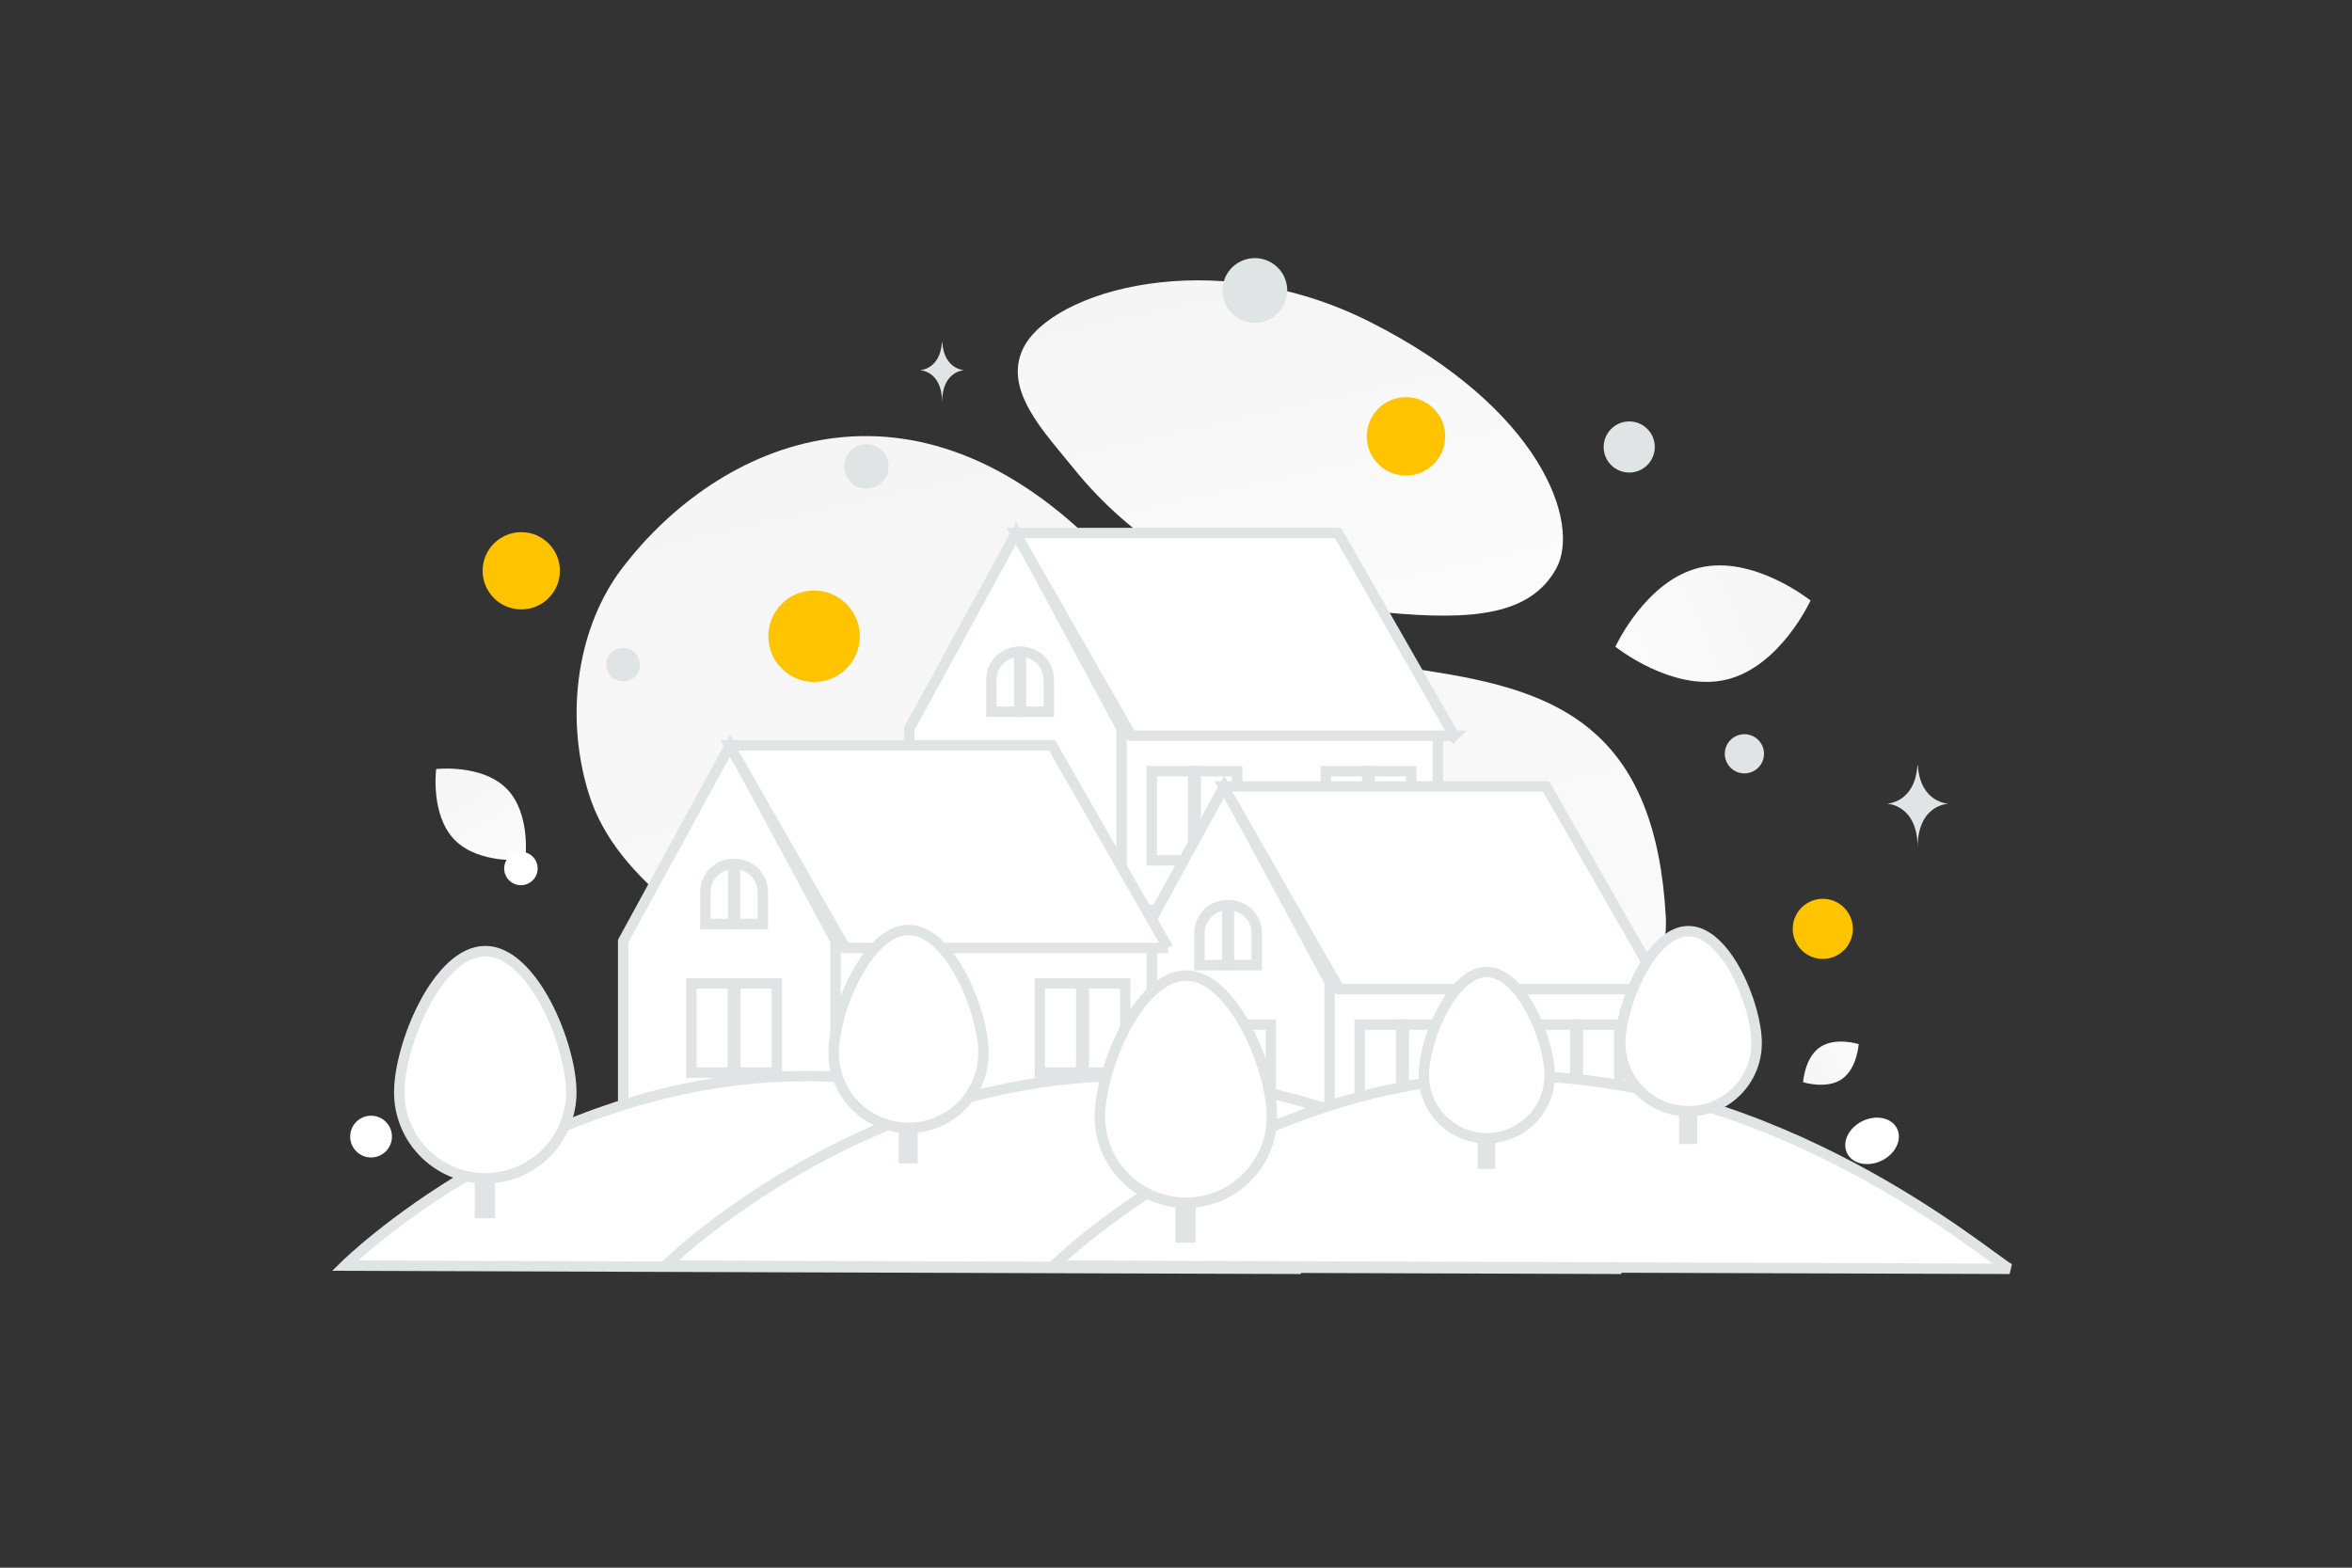 <svg width="900" height="600" viewBox="0 0 900 600" fill="none" xmlns="http://www.w3.org/2000/svg"><rect x="0" y="0" width="900" height="600" fill="#333333" stroke="none"/><path fill="transparent" d="M0 0h900v600H0z"/><path d="M637.431 351.054c2.933 54.032-102.704 163.899-232.909 123.234-60.557-18.915-55.428-50.309-101.475-91.685-27.447-24.66-66.883-43.308-77.851-79.153-9.475-30.94-3.664-64.196 12.763-85.827 36.944-48.646 111.527-81.958 185.015-5.311 73.488 76.647 206.879-.611 214.457 138.742z" fill="url(#a)"/><path d="M595.43 217.722c-9.832 17.548-31.366 19.959-65.864 16.624-25.946-2.512-49.606-4.456-75.553-18.603-18.161-9.895-32.537-23.282-43.03-36.285-11.37-14.085-27.24-30.161-19.46-46.132 10.691-21.939 72.52-40.416 132.559-10.2 65.952 33.203 80.966 77.446 71.348 94.596z" fill="url(#b)"/><path d="M660.559 260.119c-20.62 4.885-42.428-12.602-42.428-12.602s11.638-25.398 32.264-30.267c20.62-4.885 42.421 12.587 42.421 12.587s-11.637 25.397-32.257 30.282z" fill="url(#c)"/><path d="M704.776 413.014c5.875-4.023 6.456-13.4 6.456-13.4s-8.947-2.846-14.82 1.183c-5.876 4.024-6.458 13.395-6.458 13.395s8.946 2.846 14.822-1.178z" fill="url(#d)"/><path d="M173.99 321.46c9.411 9.579 27.009 7.559 27.009 7.559s2.329-17.549-7.091-27.122c-9.411-9.578-27-7.565-27-7.565s-2.329 17.55 7.082 27.128z" fill="url(#e)"/><circle cx="697.5" cy="355.5" r="11.5" transform="rotate(180 697.5 355.5)" fill="#ffc300"/><circle cx="311.5" cy="243.5" r="17.5" transform="rotate(180 311.5 243.5)" fill="#ffc300"/><circle r="14.783" transform="matrix(-1 0 0 1 199.464 218.455)" fill="#ffc300"/><circle r="15" transform="matrix(-1 0 0 1 538 167)" fill="#ffc300"/><circle r="7.5" transform="matrix(-1 0 0 1 667.5 288.5)" fill="#E1E4E5"/><circle r="7.991" transform="matrix(-1 0 0 1 141.991 435.009)" fill="#fff"/><circle r="6.41" transform="matrix(-1 0 0 1 238.409 254.41)" fill="#E1E4E5"/><circle r="9.783" transform="matrix(-1 0 0 1 623.43 171.079)" fill="#E1E4E5"/><circle r="6.399" transform="scale(1 -1) rotate(-75 -116.926 -296.082)" fill="#fff"/><circle r="8.513" transform="matrix(-1 0 0 1 331.513 178.513)" fill="#E1E4E5"/><ellipse rx="6.548" ry="5.239" transform="matrix(-1 0 0 1 614.276 348.867)" fill="#fff"/><ellipse rx="10.658" ry="8.414" transform="scale(-1 1) rotate(26.006 -1303.6 -1332.741)" fill="#fff"/><circle r="12.393" transform="scale(1 -1) rotate(-75 167.644 -368.479)" fill="#E1E4E5"/><path d="M733.699 293h.172c1.014 14.373 11.703 14.594 11.703 14.594s-11.787.23-11.787 16.838c0-16.608-11.787-16.838-11.787-16.838s10.685-.221 11.699-14.594zM360.437 131h.123c.732 10.517 8.44 10.679 8.44 10.679s-8.5.168-8.5 12.321c0-12.153-8.5-12.321-8.5-12.321s7.705-.162 8.437-10.679z" fill="#E1E4E5"/><path d="M550.209 281.104h-198.15v67.156h198.15v-67.156z" fill="#fff" stroke="#E1E4E5" stroke-width="4"/><path d="M429.163 348.26h-81.25v-69.33L388.845 204l40.318 74.844v69.416z" fill="#fff" stroke="#E1E4E5" stroke-width="4"/><path d="M457.58 293.459h-18.798v37.497h18.798v-37.497z" fill="#fff"/><path d="M456.568 329.275v-34.136h-15.864v34.136h15.864z" fill="#fff" stroke="#E1E4E5" stroke-width="4"/><path d="M475.337 293.459H456.54v37.497h18.797v-37.497z" fill="#fff"/><path d="M473.417 329.275v-34.136h-15.863v34.136h15.863z" fill="#fff" stroke="#E1E4E5" stroke-width="4"/><path d="M390.865 293.459h-18.797v37.497h18.797v-37.497z" fill="#fff"/><path d="M389.853 329.275V295.14h-15.864v34.135h15.864z" fill="#fff" stroke="#E1E4E5" stroke-width="4"/><path d="M408.623 293.459h-18.798v37.497h18.798v-37.497z" fill="#fff"/><path d="M406.703 329.275V295.14h-15.864v34.135h15.864z" fill="#fff" stroke="#E1E4E5" stroke-width="4"/><path d="M390.695 273.511h-12.624v-12.535c0-6.984 5.652-12.645 12.624-12.645v25.18z" fill="#fff"/><path d="M379.361 272.383v-12.252c0-5.894 4.771-10.672 10.654-10.672v22.924h-10.654z" fill="#fff" stroke="#E1E4E5" stroke-width="4"/><path d="M402.619 273.511h-12.623v-25.18c6.971 0 12.623 5.661 12.623 12.645v12.535z" fill="#fff"/><path d="M390.677 272.383v-22.924c5.883 0 10.654 4.778 10.654 10.672v12.252h-10.654z" fill="#fff" stroke="#E1E4E5" stroke-width="4"/><path d="M524.189 293.459h-18.798v37.497h18.798v-37.497z" fill="#fff"/><path d="M523.177 329.275v-34.136h-15.864v34.136h15.864z" fill="#fff" stroke="#E1E4E5" stroke-width="4"/><path d="M541.948 293.459H523.15v37.497h18.798v-37.497z" fill="#fff"/><path d="M540.026 329.275v-34.136h-15.863v34.136h15.863zm16.371-47.704H432.925L388.539 204h123.472l44.386 77.571zm-6.188 66.689H347.913v18.24h202.296v-18.24zm79.591 29.847H431.65v67.155H629.8v-67.155z" fill="#fff" stroke="#E1E4E5" stroke-width="4"/><path d="M508.755 445.262h-81.25v-69.33l40.932-74.93 40.318 74.845v69.415z" fill="#fff" stroke="#E1E4E5" stroke-width="4"/><path d="M537.17 390.461h-18.797v37.497h18.797v-37.497z" fill="#fff"/><path d="M536.158 426.277v-34.135h-15.864v34.135h15.864z" fill="#fff" stroke="#E1E4E5" stroke-width="4"/><path d="M554.928 390.461h-18.797v37.497h18.797v-37.497z" fill="#fff"/><path d="M553.008 426.278v-34.136h-15.864v34.136h15.864z" fill="#fff" stroke="#E1E4E5" stroke-width="4"/><path d="M470.457 390.461h-18.798v37.497h18.798v-37.497z" fill="#fff"/><path d="M469.443 426.278v-34.136H453.58v34.136h15.863z" fill="#fff" stroke="#E1E4E5" stroke-width="4"/><path d="M488.214 390.461h-18.797v37.497h18.797v-37.497z" fill="#fff"/><path d="M486.293 426.278v-34.136H470.43v34.136h15.863z" fill="#fff" stroke="#E1E4E5" stroke-width="4"/><path d="M470.286 370.514h-12.624v-12.536c0-6.984 5.652-12.645 12.624-12.645v25.181z" fill="#fff"/><path d="M458.953 369.385v-12.252c0-5.893 4.77-10.672 10.654-10.672v22.924h-10.654z" fill="#fff" stroke="#E1E4E5" stroke-width="4"/><path d="M482.211 370.514h-12.624v-25.181c6.972 0 12.624 5.661 12.624 12.645v12.536z" fill="#fff"/><path d="M470.268 369.385v-22.924c5.884 0 10.654 4.779 10.654 10.672v12.252h-10.654z" fill="#fff" stroke="#E1E4E5" stroke-width="4"/><path d="M603.78 390.461h-18.798v37.497h18.798v-37.497z" fill="#fff"/><path d="M602.768 426.277v-34.136h-15.863v34.136h15.863z" fill="#fff" stroke="#E1E4E5" stroke-width="4"/><path d="M621.54 390.461h-18.797v37.497h18.797v-37.497z" fill="#fff"/><path d="M619.618 426.277v-34.136h-15.864v34.136h15.864zm16.37-47.703H512.516l-44.386-77.572h123.472l44.386 77.572zm-6.187 66.689H427.505v18.239h202.296v-18.239zm-189.03-82.909H242.62v67.156h198.151v-67.156z" fill="#fff" stroke="#E1E4E5" stroke-width="4"/><path d="M319.725 429.51h-81.25v-69.33l40.931-74.93 40.319 74.844v69.416z" fill="#fff" stroke="#E1E4E5" stroke-width="4"/><path d="M348.141 374.709h-18.797v37.497h18.797v-37.497z" fill="#fff"/><path d="M347.129 410.525v-34.136h-15.864v34.136h15.864z" fill="#fff" stroke="#E1E4E5" stroke-width="4"/><path d="M365.899 374.709h-18.798v37.497h18.798v-37.497z" fill="#fff"/><path d="M363.978 410.525v-34.136h-15.863v34.136h15.863z" fill="#fff" stroke="#E1E4E5" stroke-width="4"/><path d="M281.426 374.709h-18.797v37.497h18.797v-37.497z" fill="#fff"/><path d="M280.414 410.525V376.39h-15.863v34.135h15.863z" fill="#fff" stroke="#E1E4E5" stroke-width="4"/><path d="M299.185 374.709h-18.797v37.497h18.797v-37.497z" fill="#fff"/><path d="M297.264 410.525V376.39H281.4v34.135h15.864z" fill="#fff" stroke="#E1E4E5" stroke-width="4"/><path d="M281.256 354.761h-12.623v-12.535c0-6.984 5.652-12.646 12.623-12.646v25.181z" fill="#fff"/><path d="M269.924 353.633v-12.252c0-5.894 4.77-10.672 10.654-10.672v22.924h-10.654z" fill="#fff" stroke="#E1E4E5" stroke-width="4"/><path d="M293.182 354.761h-12.624V329.58c6.972 0 12.624 5.662 12.624 12.646v12.535z" fill="#fff"/><path d="M281.239 353.633v-22.924c5.884 0 10.654 4.778 10.654 10.672v12.252h-10.654z" fill="#fff" stroke="#E1E4E5" stroke-width="4"/><path d="M414.75 374.709h-18.797v37.497h18.797v-37.497z" fill="#fff"/><path d="M413.738 410.525v-34.136h-15.864v34.136h15.864z" fill="#fff" stroke="#E1E4E5" stroke-width="4"/><path d="M432.509 374.709h-18.798v37.497h18.798v-37.497z" fill="#fff"/><path d="M430.588 410.525v-34.136h-15.864v34.136h15.864zm16.371-47.704H323.486L279.1 285.25h123.472l44.387 77.571zm-6.189 66.689H238.474v18.24H440.77v-18.24z" fill="#fff" stroke="#E1E4E5" stroke-width="4"/><path fill-rule="evenodd" clip-rule="evenodd" d="M132 484.386s72.534-71.54 174.45-72.545c102.378-1.009 183.828 70.096 191.331 73.769L132 484.386z" fill="#fff" stroke="#E1E4E5" stroke-width="4"/><path fill-rule="evenodd" clip-rule="evenodd" d="M254.62 484.386s72.533-71.54 174.449-72.545c102.379-1.009 183.829 70.096 191.332 73.769l-365.781-1.224z" fill="#fff" stroke="#E1E4E5" stroke-width="4"/><path fill-rule="evenodd" clip-rule="evenodd" d="M403.219 484.386s72.533-71.54 174.449-72.545C680.046 410.832 761.497 481.937 769 485.61l-365.781-1.224zM185.532 378.99h.037c1.022 0 1.851.829 1.851 1.851v83.433h-3.739v-83.433c0-1.022.829-1.851 1.851-1.851z" fill="#fff" stroke="#E1E4E5" stroke-width="4"/><path fill-rule="evenodd" clip-rule="evenodd" d="M152.783 418.053c0 18.176 14.735 32.912 32.911 32.912 18.177 0 32.911-14.736 32.911-32.912s-14.734-54.024-32.911-54.024c-18.176 0-32.911 35.848-32.911 54.024z" fill="#fff"/><path d="M152.783 418.053c0 18.176 14.735 32.912 32.911 32.912 18.177 0 32.911-14.736 32.911-32.912s-14.734-54.024-32.911-54.024c-18.176 0-32.911 35.848-32.911 54.024" stroke="#E1E4E5" stroke-width="4"/><path fill-rule="evenodd" clip-rule="evenodd" d="M347.527 368.976h.032c.89 0 1.612.721 1.612 1.611v72.677h-3.256v-72.677c0-.89.722-1.611 1.612-1.611z" fill="#fff" stroke="#E1E4E5" stroke-width="4"/><path fill-rule="evenodd" clip-rule="evenodd" d="M319 403.002c0 15.833 12.835 28.669 28.668 28.669 15.833 0 28.668-12.836 28.668-28.669s-12.835-47.059-28.668-47.059c-15.833 0-28.668 31.226-28.668 47.059z" fill="#fff"/><path d="M319 403.002c0 15.833 12.835 28.669 28.668 28.669 15.833 0 28.668-12.836 28.668-28.669s-12.835-47.059-28.668-47.059c-15.833 0-28.668 31.226-28.668 47.059" stroke="#E1E4E5" stroke-width="4"/><path fill-rule="evenodd" clip-rule="evenodd" d="M453.633 388.343h.038a1.85 1.85 0 0 1 1.85 1.85v83.434h-3.738v-83.434a1.85 1.85 0 0 1 1.85-1.85z" fill="#fff" stroke="#E1E4E5" stroke-width="4"/><path fill-rule="evenodd" clip-rule="evenodd" d="M420.884 427.405c0 18.177 14.735 32.912 32.911 32.912 18.177 0 32.911-14.735 32.911-32.912 0-18.176-14.734-54.023-32.911-54.023-18.176 0-32.911 35.847-32.911 54.023z" fill="#fff"/><path d="M420.884 427.405c0 18.177 14.735 32.912 32.911 32.912 18.177 0 32.911-14.735 32.911-32.912 0-18.176-14.734-54.023-32.911-54.023-18.176 0-32.911 35.847-32.911 54.023" stroke="#E1E4E5" stroke-width="4"/><path fill-rule="evenodd" clip-rule="evenodd" d="M568.792 382.951h.028c.748 0 1.354.606 1.354 1.354v61.068h-2.736v-61.068c0-.748.607-1.354 1.354-1.354z" fill="#fff" stroke="#E1E4E5" stroke-width="4"/><path fill-rule="evenodd" clip-rule="evenodd" d="M544.822 411.542c0 13.304 10.785 24.089 24.089 24.089 13.304 0 24.089-10.785 24.089-24.089C593 398.238 582.215 372 568.911 372c-13.304 0-24.089 26.238-24.089 39.542z" fill="#fff"/><path d="M544.822 411.542c0 13.304 10.785 24.089 24.089 24.089 13.304 0 24.089-10.785 24.089-24.089C593 398.238 582.215 372 568.911 372c-13.304 0-24.089 26.238-24.089 39.542" stroke="#E1E4E5" stroke-width="4"/><path fill-rule="evenodd" clip-rule="evenodd" d="M645.96 368.25h.03c.81 0 1.467.656 1.467 1.467v66.138h-2.963v-66.138c0-.811.656-1.467 1.466-1.467z" fill="#fff" stroke="#E1E4E5" stroke-width="4"/><path fill-rule="evenodd" clip-rule="evenodd" d="M620 399.215c0 14.408 11.68 26.089 26.089 26.089 14.409 0 26.089-11.681 26.089-26.089s-11.68-42.825-26.089-42.825c-14.409 0-26.089 28.417-26.089 42.825z" fill="#fff"/><path d="M620 399.215c0 14.408 11.68 26.089 26.089 26.089 14.409 0 26.089-11.681 26.089-26.089s-11.68-42.825-26.089-42.825c-14.409 0-26.089 28.417-26.089 42.825" stroke="#E1E4E5" stroke-width="4"/><defs><linearGradient id="a" x1="511.173" y1="674.931" x2="313.573" y2="-216.571" gradientUnits="userSpaceOnUse"><stop stop-color="#fff"/><stop offset="1" stop-color="#EEE"/></linearGradient><linearGradient id="b" x1="529.193" y1="331.447" x2="441.556" y2="-62.357" gradientUnits="userSpaceOnUse"><stop stop-color="#fff"/><stop offset="1" stop-color="#EEE"/></linearGradient><linearGradient id="c" x1="582.911" y1="272.264" x2="763.415" y2="186.988" gradientUnits="userSpaceOnUse"><stop stop-color="#fff"/><stop offset="1" stop-color="#EEE"/></linearGradient><linearGradient id="d" x1="725.347" y1="396.449" x2="663.34" y2="422.064" gradientUnits="userSpaceOnUse"><stop stop-color="#fff"/><stop offset="1" stop-color="#EEE"/></linearGradient><linearGradient id="e" x1="211.538" y1="354.178" x2="143.502" y2="247.525" gradientUnits="userSpaceOnUse"><stop stop-color="#fff"/><stop offset="1" stop-color="#EEE"/></linearGradient></defs></svg>
